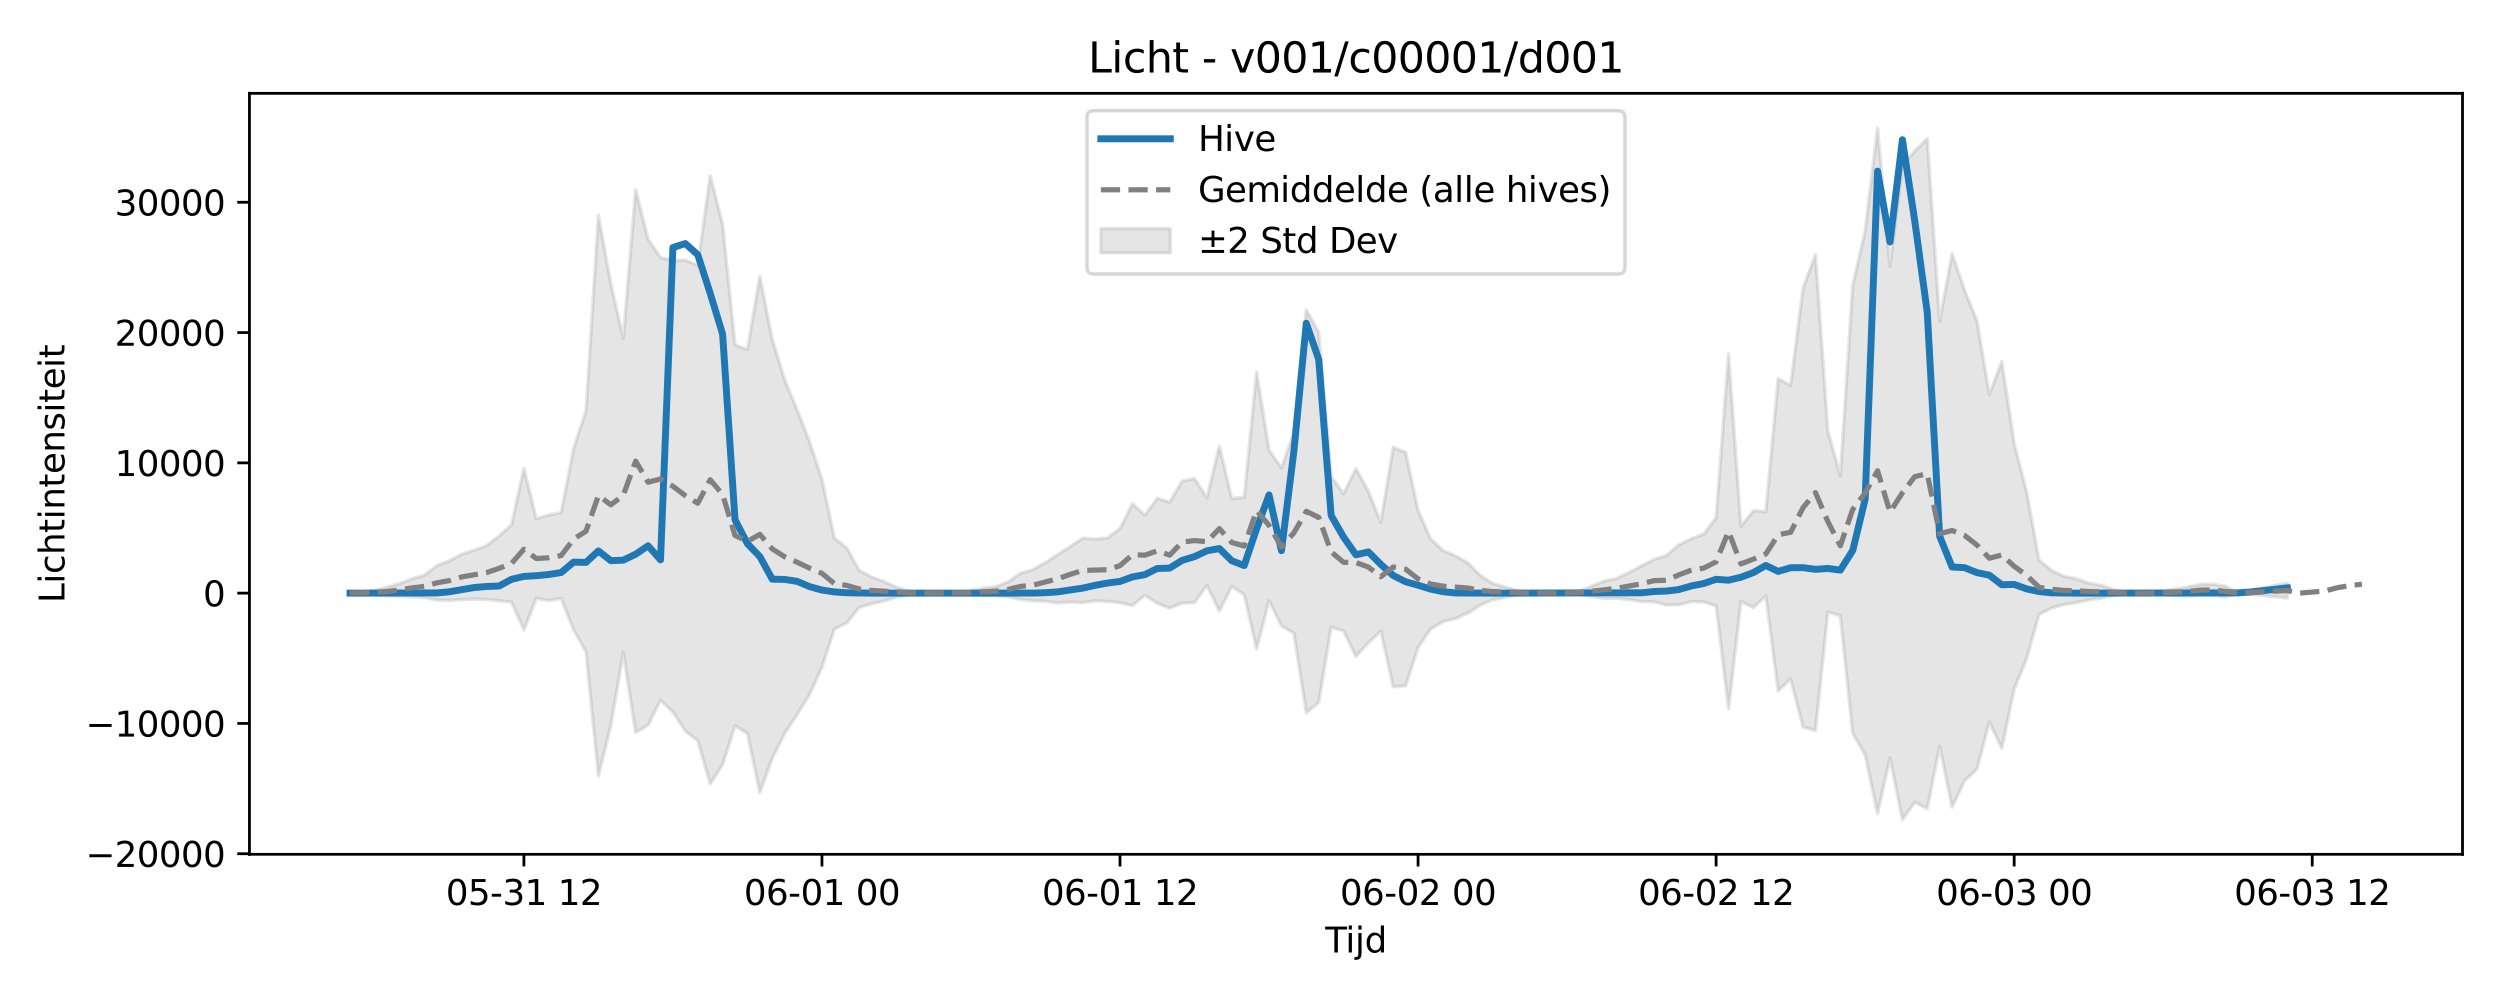 <?xml version="1.0" encoding="utf-8" standalone="no"?>
<!DOCTYPE svg PUBLIC "-//W3C//DTD SVG 1.1//EN"
  "http://www.w3.org/Graphics/SVG/1.1/DTD/svg11.dtd">
<svg xmlns:xlink="http://www.w3.org/1999/xlink" width="720pt" height="288pt" viewBox="0 0 720 288" xmlns="http://www.w3.org/2000/svg" version="1.1">
 <defs>
  <style type="text/css">*{stroke-linejoin: round; stroke-linecap: butt}</style>
 </defs>
 <g id="figure_1">
  <g id="patch_1">
   <path d="M 0 288 
L 720 288 
L 720 0 
L 0 0 
z
" style="fill: #ffffff"/>
  </g>
  <g id="axes_1">
   <g id="patch_2">
    <path d="M 71.84 246.04 
L 709.2 246.04 
L 709.2 26.88 
L 71.84 26.88 
z
" style="fill: #ffffff"/>
   </g>
   <g id="FillBetweenPolyCollection_1">
    <defs>
     <path id="m6a28cf5bac" d="M 100.811 -117.275 
L 100.811 -117.109 
L 104.388 -116.99 
L 107.964 -116.728 
L 111.541 -116.392 
L 115.118 -116.272 
L 118.694 -116.079 
L 122.271 -115.885 
L 125.847 -115.173 
L 129.424 -115.077 
L 133.001 -115.297 
L 136.577 -115.472 
L 140.154 -115.307 
L 143.731 -114.986 
L 147.307 -114.627 
L 150.884 -106.51 
L 154.461 -115.677 
L 158.037 -115.023 
L 161.614 -115.623 
L 165.191 -106.62 
L 168.767 -100.29 
L 172.344 -64.571 
L 175.921 -78.968 
L 179.497 -100.059 
L 183.074 -77.064 
L 186.651 -79.173 
L 190.227 -86.309 
L 193.804 -82.925 
L 197.381 -77.426 
L 200.957 -74.645 
L 204.534 -62.268 
L 208.111 -67.745 
L 211.687 -78.948 
L 215.264 -76.773 
L 218.841 -59.75 
L 222.417 -69.609 
L 225.994 -76.759 
L 229.571 -82.215 
L 233.147 -87.951 
L 236.724 -95.834 
L 240.3 -106.807 
L 243.877 -108.622 
L 247.454 -113.041 
L 251.03 -114.106 
L 254.607 -114.904 
L 258.184 -116.034 
L 261.76 -116.761 
L 265.337 -117.039 
L 268.914 -117.165 
L 272.49 -117.161 
L 276.067 -117.038 
L 279.644 -116.716 
L 283.22 -116.411 
L 286.797 -116.476 
L 290.374 -116.068 
L 293.95 -115.317 
L 297.527 -115 
L 301.104 -114.838 
L 304.68 -114.338 
L 308.257 -114.604 
L 311.834 -114.428 
L 315.41 -114.98 
L 318.987 -114.783 
L 322.564 -114.416 
L 326.14 -113.574 
L 329.717 -116.566 
L 333.294 -114.227 
L 336.87 -112.846 
L 340.447 -114.295 
L 344.023 -114.468 
L 347.6 -119.355 
L 351.177 -112.042 
L 354.753 -119.131 
L 358.33 -116.706 
L 361.907 -101.097 
L 365.483 -115.022 
L 369.06 -107.732 
L 372.637 -105.656 
L 376.213 -82.675 
L 379.79 -85.717 
L 383.367 -107.345 
L 386.943 -106.304 
L 390.52 -98.937 
L 394.097 -102.887 
L 397.673 -106.236 
L 401.25 -90.218 
L 404.827 -90.483 
L 408.403 -101.502 
L 411.98 -106.797 
L 415.557 -108.932 
L 419.133 -109.838 
L 422.71 -111.414 
L 426.287 -113.691 
L 429.863 -115.256 
L 433.44 -115.963 
L 437.017 -116.721 
L 440.593 -117.114 
L 444.17 -117.173 
L 447.746 -117.147 
L 451.323 -116.974 
L 454.9 -116.913 
L 458.476 -116.209 
L 462.053 -115.632 
L 465.63 -115.706 
L 469.206 -115.296 
L 472.783 -114.743 
L 476.36 -114.662 
L 479.936 -113.744 
L 483.513 -113.79 
L 487.09 -114.767 
L 490.666 -114.609 
L 494.243 -113.494 
L 497.82 -83.909 
L 501.396 -114.769 
L 504.973 -113.027 
L 508.55 -116.335 
L 512.126 -89.032 
L 515.703 -92.454 
L 519.28 -78.601 
L 522.856 -77.619 
L 526.433 -111.748 
L 530.01 -110.667 
L 533.586 -76.762 
L 537.163 -70.55 
L 540.74 -53.676 
L 544.316 -69.714 
L 547.893 -51.922 
L 551.469 -56.99 
L 555.046 -55.078 
L 558.623 -73.093 
L 562.199 -55.512 
L 565.776 -63.145 
L 569.353 -66.466 
L 572.929 -80.051 
L 576.506 -72.497 
L 580.083 -89.466 
L 583.659 -98.288 
L 587.236 -111.013 
L 590.813 -112.862 
L 594.389 -113.867 
L 597.966 -114.45 
L 601.543 -115.207 
L 605.119 -115.715 
L 608.696 -116.474 
L 612.273 -117.042 
L 615.849 -117.163 
L 619.426 -117.105 
L 623.003 -116.818 
L 626.579 -116.49 
L 630.156 -116.327 
L 633.733 -116.423 
L 637.309 -116.508 
L 640.886 -116.058 
L 644.463 -117.112 
L 648.039 -116.882 
L 651.616 -116.494 
L 655.193 -116.091 
L 658.769 -115.818 
L 658.769 -120.019 
L 658.769 -120.019 
L 655.193 -119.448 
L 651.616 -118.605 
L 648.039 -117.792 
L 644.463 -117.31 
L 640.886 -119.204 
L 637.309 -119.753 
L 633.733 -119.674 
L 630.156 -118.956 
L 626.579 -118.391 
L 623.003 -117.731 
L 619.426 -117.281 
L 615.849 -117.197 
L 612.273 -117.373 
L 608.696 -118.205 
L 605.119 -119.386 
L 601.543 -120.063 
L 597.966 -121.301 
L 594.389 -122.028 
L 590.813 -123.747 
L 587.236 -126.723 
L 583.659 -146.358 
L 580.083 -160.338 
L 576.506 -183.832 
L 572.929 -174.4 
L 569.353 -195.613 
L 565.776 -204.48 
L 562.199 -214.916 
L 558.623 -195.42 
L 555.046 -248.044 
L 551.469 -244.509 
L 547.893 -240.238 
L 544.316 -211.309 
L 540.74 -251.158 
L 537.163 -221.505 
L 533.586 -205.843 
L 530.01 -150.961 
L 526.433 -163.799 
L 522.856 -214.655 
L 519.28 -205.022 
L 515.703 -176.954 
L 512.126 -178.935 
L 508.55 -140.609 
L 504.973 -140.908 
L 501.396 -136.405 
L 497.82 -186.025 
L 494.243 -138.908 
L 490.666 -134.164 
L 487.09 -132.825 
L 483.513 -131.094 
L 479.936 -128.018 
L 476.36 -126.888 
L 472.783 -125.036 
L 469.206 -123.146 
L 465.63 -121.424 
L 462.053 -120.665 
L 458.476 -119.182 
L 454.9 -117.756 
L 451.323 -117.513 
L 447.746 -117.219 
L 444.17 -117.181 
L 440.593 -117.267 
L 437.017 -117.843 
L 433.44 -118.955 
L 429.863 -119.991 
L 426.287 -122.285 
L 422.71 -125.894 
L 419.133 -127.955 
L 415.557 -129.436 
L 411.98 -132.858 
L 408.403 -141.063 
L 404.827 -157.684 
L 401.25 -159.173 
L 397.673 -137.577 
L 394.097 -146.487 
L 390.52 -153.04 
L 386.943 -145.812 
L 383.367 -150.787 
L 379.79 -192.274 
L 376.213 -198.785 
L 372.637 -163.417 
L 369.06 -153.207 
L 365.483 -158.351 
L 361.907 -180.84 
L 358.33 -144.785 
L 354.753 -144.386 
L 351.177 -159.477 
L 347.6 -144.65 
L 344.023 -150.162 
L 340.447 -149.453 
L 336.87 -143.379 
L 333.294 -144.494 
L 329.717 -139.647 
L 326.14 -142.907 
L 322.564 -135.78 
L 318.987 -133.05 
L 315.41 -132.753 
L 311.834 -133.004 
L 308.257 -130.592 
L 304.68 -128.315 
L 301.104 -125.974 
L 297.527 -123.953 
L 293.95 -122.923 
L 290.374 -120.432 
L 286.797 -119.028 
L 283.22 -118.608 
L 279.644 -117.923 
L 276.067 -117.384 
L 272.49 -117.199 
L 268.914 -117.192 
L 265.337 -117.378 
L 261.76 -117.784 
L 258.184 -118.85 
L 254.607 -120.507 
L 251.03 -121.821 
L 247.454 -123.703 
L 243.877 -130.173 
L 240.3 -133.037 
L 236.724 -149.907 
L 233.147 -160.801 
L 229.571 -169.949 
L 225.994 -178.529 
L 222.417 -190.202 
L 218.841 -208.441 
L 215.264 -187.37 
L 211.687 -188.616 
L 208.111 -223.428 
L 204.534 -237.424 
L 200.957 -211.504 
L 197.381 -213.095 
L 193.804 -212.998 
L 190.227 -213.793 
L 186.651 -219.081 
L 183.074 -233.361 
L 179.497 -190.632 
L 175.921 -206.244 
L 172.344 -226.007 
L 168.767 -169.736 
L 165.191 -158.816 
L 161.614 -140.388 
L 158.037 -139.685 
L 154.461 -138.618 
L 150.884 -153.122 
L 147.307 -136.828 
L 143.731 -133.642 
L 140.154 -130.886 
L 136.577 -129.504 
L 133.001 -128.404 
L 129.424 -126.502 
L 125.847 -125.131 
L 122.271 -122.382 
L 118.694 -121.29 
L 115.118 -119.928 
L 111.541 -118.906 
L 107.964 -117.985 
L 104.388 -117.462 
L 100.811 -117.275 
z
" style="stroke: #808080; stroke-opacity: 0.2"/>
    </defs>
    <g clip-path="url(#pc26c4074ca)">
     <use xlink:href="#m6a28cf5bac" x="0" y="288" style="fill: #808080; fill-opacity: 0.2; stroke: #808080; stroke-opacity: 0.2"/>
    </g>
   </g>
   <g id="matplotlib.axis_1">
    <g id="xtick_1">
     <g id="line2d_1">
      <defs>
       <path id="mafbdadcd8b" d="M 0 0 
L 0 3.5 
" style="stroke: #000000; stroke-width: 0.8"/>
      </defs>
      <g>
       <use xlink:href="#mafbdadcd8b" x="150.884" y="246.04" style="stroke: #000000; stroke-width: 0.8"/>
      </g>
     </g>
     <g id="text_1">
      <!-- 05-31 12 -->
      <g transform="translate(128.404 260.638) scale(0.1 -0.1)">
       <defs>
        <path id="DejaVuSans-30" d="M 2034 4250 
Q 1547 4250 1301 3770 
Q 1056 3291 1056 2328 
Q 1056 1369 1301 889 
Q 1547 409 2034 409 
Q 2525 409 2770 889 
Q 3016 1369 3016 2328 
Q 3016 3291 2770 3770 
Q 2525 4250 2034 4250 
z
M 2034 4750 
Q 2819 4750 3233 4129 
Q 3647 3509 3647 2328 
Q 3647 1150 3233 529 
Q 2819 -91 2034 -91 
Q 1250 -91 836 529 
Q 422 1150 422 2328 
Q 422 3509 836 4129 
Q 1250 4750 2034 4750 
z
" transform="scale(0.016)"/>
        <path id="DejaVuSans-35" d="M 691 4666 
L 3169 4666 
L 3169 4134 
L 1269 4134 
L 1269 2991 
Q 1406 3038 1543 3061 
Q 1681 3084 1819 3084 
Q 2600 3084 3056 2656 
Q 3513 2228 3513 1497 
Q 3513 744 3044 326 
Q 2575 -91 1722 -91 
Q 1428 -91 1123 -41 
Q 819 9 494 109 
L 494 744 
Q 775 591 1075 516 
Q 1375 441 1709 441 
Q 2250 441 2565 725 
Q 2881 1009 2881 1497 
Q 2881 1984 2565 2268 
Q 2250 2553 1709 2553 
Q 1456 2553 1204 2497 
Q 953 2441 691 2322 
L 691 4666 
z
" transform="scale(0.016)"/>
        <path id="DejaVuSans-2d" d="M 313 2009 
L 1997 2009 
L 1997 1497 
L 313 1497 
L 313 2009 
z
" transform="scale(0.016)"/>
        <path id="DejaVuSans-33" d="M 2597 2516 
Q 3050 2419 3304 2112 
Q 3559 1806 3559 1356 
Q 3559 666 3084 287 
Q 2609 -91 1734 -91 
Q 1441 -91 1130 -33 
Q 819 25 488 141 
L 488 750 
Q 750 597 1062 519 
Q 1375 441 1716 441 
Q 2309 441 2620 675 
Q 2931 909 2931 1356 
Q 2931 1769 2642 2001 
Q 2353 2234 1838 2234 
L 1294 2234 
L 1294 2753 
L 1863 2753 
Q 2328 2753 2575 2939 
Q 2822 3125 2822 3475 
Q 2822 3834 2567 4026 
Q 2313 4219 1838 4219 
Q 1578 4219 1281 4162 
Q 984 4106 628 3988 
L 628 4550 
Q 988 4650 1302 4700 
Q 1616 4750 1894 4750 
Q 2613 4750 3031 4423 
Q 3450 4097 3450 3541 
Q 3450 3153 3228 2886 
Q 3006 2619 2597 2516 
z
" transform="scale(0.016)"/>
        <path id="DejaVuSans-31" d="M 794 531 
L 1825 531 
L 1825 4091 
L 703 3866 
L 703 4441 
L 1819 4666 
L 2450 4666 
L 2450 531 
L 3481 531 
L 3481 0 
L 794 0 
L 794 531 
z
" transform="scale(0.016)"/>
        <path id="DejaVuSans-20" transform="scale(0.016)"/>
        <path id="DejaVuSans-32" d="M 1228 531 
L 3431 531 
L 3431 0 
L 469 0 
L 469 531 
Q 828 903 1448 1529 
Q 2069 2156 2228 2338 
Q 2531 2678 2651 2914 
Q 2772 3150 2772 3378 
Q 2772 3750 2511 3984 
Q 2250 4219 1831 4219 
Q 1534 4219 1204 4116 
Q 875 4013 500 3803 
L 500 4441 
Q 881 4594 1212 4672 
Q 1544 4750 1819 4750 
Q 2544 4750 2975 4387 
Q 3406 4025 3406 3419 
Q 3406 3131 3298 2873 
Q 3191 2616 2906 2266 
Q 2828 2175 2409 1742 
Q 1991 1309 1228 531 
z
" transform="scale(0.016)"/>
       </defs>
       <use xlink:href="#DejaVuSans-30"/>
       <use xlink:href="#DejaVuSans-35" transform="translate(63.623 0)"/>
       <use xlink:href="#DejaVuSans-2d" transform="translate(127.246 0)"/>
       <use xlink:href="#DejaVuSans-33" transform="translate(163.33 0)"/>
       <use xlink:href="#DejaVuSans-31" transform="translate(226.953 0)"/>
       <use xlink:href="#DejaVuSans-20" transform="translate(290.576 0)"/>
       <use xlink:href="#DejaVuSans-31" transform="translate(322.363 0)"/>
       <use xlink:href="#DejaVuSans-32" transform="translate(385.986 0)"/>
      </g>
     </g>
    </g>
    <g id="xtick_2">
     <g id="line2d_2">
      <g>
       <use xlink:href="#mafbdadcd8b" x="236.724" y="246.04" style="stroke: #000000; stroke-width: 0.8"/>
      </g>
     </g>
     <g id="text_2">
      <!-- 06-01 00 -->
      <g transform="translate(214.243 260.638) scale(0.1 -0.1)">
       <defs>
        <path id="DejaVuSans-36" d="M 2113 2584 
Q 1688 2584 1439 2293 
Q 1191 2003 1191 1497 
Q 1191 994 1439 701 
Q 1688 409 2113 409 
Q 2538 409 2786 701 
Q 3034 994 3034 1497 
Q 3034 2003 2786 2293 
Q 2538 2584 2113 2584 
z
M 3366 4563 
L 3366 3988 
Q 3128 4100 2886 4159 
Q 2644 4219 2406 4219 
Q 1781 4219 1451 3797 
Q 1122 3375 1075 2522 
Q 1259 2794 1537 2939 
Q 1816 3084 2150 3084 
Q 2853 3084 3261 2657 
Q 3669 2231 3669 1497 
Q 3669 778 3244 343 
Q 2819 -91 2113 -91 
Q 1303 -91 875 529 
Q 447 1150 447 2328 
Q 447 3434 972 4092 
Q 1497 4750 2381 4750 
Q 2619 4750 2861 4703 
Q 3103 4656 3366 4563 
z
" transform="scale(0.016)"/>
       </defs>
       <use xlink:href="#DejaVuSans-30"/>
       <use xlink:href="#DejaVuSans-36" transform="translate(63.623 0)"/>
       <use xlink:href="#DejaVuSans-2d" transform="translate(127.246 0)"/>
       <use xlink:href="#DejaVuSans-30" transform="translate(163.33 0)"/>
       <use xlink:href="#DejaVuSans-31" transform="translate(226.953 0)"/>
       <use xlink:href="#DejaVuSans-20" transform="translate(290.576 0)"/>
       <use xlink:href="#DejaVuSans-30" transform="translate(322.363 0)"/>
       <use xlink:href="#DejaVuSans-30" transform="translate(385.986 0)"/>
      </g>
     </g>
    </g>
    <g id="xtick_3">
     <g id="line2d_3">
      <g>
       <use xlink:href="#mafbdadcd8b" x="322.564" y="246.04" style="stroke: #000000; stroke-width: 0.8"/>
      </g>
     </g>
     <g id="text_3">
      <!-- 06-01 12 -->
      <g transform="translate(300.083 260.638) scale(0.1 -0.1)">
       <use xlink:href="#DejaVuSans-30"/>
       <use xlink:href="#DejaVuSans-36" transform="translate(63.623 0)"/>
       <use xlink:href="#DejaVuSans-2d" transform="translate(127.246 0)"/>
       <use xlink:href="#DejaVuSans-30" transform="translate(163.33 0)"/>
       <use xlink:href="#DejaVuSans-31" transform="translate(226.953 0)"/>
       <use xlink:href="#DejaVuSans-20" transform="translate(290.576 0)"/>
       <use xlink:href="#DejaVuSans-31" transform="translate(322.363 0)"/>
       <use xlink:href="#DejaVuSans-32" transform="translate(385.986 0)"/>
      </g>
     </g>
    </g>
    <g id="xtick_4">
     <g id="line2d_4">
      <g>
       <use xlink:href="#mafbdadcd8b" x="408.403" y="246.04" style="stroke: #000000; stroke-width: 0.8"/>
      </g>
     </g>
     <g id="text_4">
      <!-- 06-02 00 -->
      <g transform="translate(385.923 260.638) scale(0.1 -0.1)">
       <use xlink:href="#DejaVuSans-30"/>
       <use xlink:href="#DejaVuSans-36" transform="translate(63.623 0)"/>
       <use xlink:href="#DejaVuSans-2d" transform="translate(127.246 0)"/>
       <use xlink:href="#DejaVuSans-30" transform="translate(163.33 0)"/>
       <use xlink:href="#DejaVuSans-32" transform="translate(226.953 0)"/>
       <use xlink:href="#DejaVuSans-20" transform="translate(290.576 0)"/>
       <use xlink:href="#DejaVuSans-30" transform="translate(322.363 0)"/>
       <use xlink:href="#DejaVuSans-30" transform="translate(385.986 0)"/>
      </g>
     </g>
    </g>
    <g id="xtick_5">
     <g id="line2d_5">
      <g>
       <use xlink:href="#mafbdadcd8b" x="494.243" y="246.04" style="stroke: #000000; stroke-width: 0.8"/>
      </g>
     </g>
     <g id="text_5">
      <!-- 06-02 12 -->
      <g transform="translate(471.763 260.638) scale(0.1 -0.1)">
       <use xlink:href="#DejaVuSans-30"/>
       <use xlink:href="#DejaVuSans-36" transform="translate(63.623 0)"/>
       <use xlink:href="#DejaVuSans-2d" transform="translate(127.246 0)"/>
       <use xlink:href="#DejaVuSans-30" transform="translate(163.33 0)"/>
       <use xlink:href="#DejaVuSans-32" transform="translate(226.953 0)"/>
       <use xlink:href="#DejaVuSans-20" transform="translate(290.576 0)"/>
       <use xlink:href="#DejaVuSans-31" transform="translate(322.363 0)"/>
       <use xlink:href="#DejaVuSans-32" transform="translate(385.986 0)"/>
      </g>
     </g>
    </g>
    <g id="xtick_6">
     <g id="line2d_6">
      <g>
       <use xlink:href="#mafbdadcd8b" x="580.083" y="246.04" style="stroke: #000000; stroke-width: 0.8"/>
      </g>
     </g>
     <g id="text_6">
      <!-- 06-03 00 -->
      <g transform="translate(557.602 260.638) scale(0.1 -0.1)">
       <use xlink:href="#DejaVuSans-30"/>
       <use xlink:href="#DejaVuSans-36" transform="translate(63.623 0)"/>
       <use xlink:href="#DejaVuSans-2d" transform="translate(127.246 0)"/>
       <use xlink:href="#DejaVuSans-30" transform="translate(163.33 0)"/>
       <use xlink:href="#DejaVuSans-33" transform="translate(226.953 0)"/>
       <use xlink:href="#DejaVuSans-20" transform="translate(290.576 0)"/>
       <use xlink:href="#DejaVuSans-30" transform="translate(322.363 0)"/>
       <use xlink:href="#DejaVuSans-30" transform="translate(385.986 0)"/>
      </g>
     </g>
    </g>
    <g id="xtick_7">
     <g id="line2d_7">
      <g>
       <use xlink:href="#mafbdadcd8b" x="665.922" y="246.04" style="stroke: #000000; stroke-width: 0.8"/>
      </g>
     </g>
     <g id="text_7">
      <!-- 06-03 12 -->
      <g transform="translate(643.442 260.638) scale(0.1 -0.1)">
       <use xlink:href="#DejaVuSans-30"/>
       <use xlink:href="#DejaVuSans-36" transform="translate(63.623 0)"/>
       <use xlink:href="#DejaVuSans-2d" transform="translate(127.246 0)"/>
       <use xlink:href="#DejaVuSans-30" transform="translate(163.33 0)"/>
       <use xlink:href="#DejaVuSans-33" transform="translate(226.953 0)"/>
       <use xlink:href="#DejaVuSans-20" transform="translate(290.576 0)"/>
       <use xlink:href="#DejaVuSans-31" transform="translate(322.363 0)"/>
       <use xlink:href="#DejaVuSans-32" transform="translate(385.986 0)"/>
      </g>
     </g>
    </g>
    <g id="text_8">
     <!-- Tijd -->
     <g transform="translate(381.67 274.317) scale(0.1 -0.1)">
      <defs>
       <path id="DejaVuSans-54" d="M -19 4666 
L 3928 4666 
L 3928 4134 
L 2272 4134 
L 2272 0 
L 1638 0 
L 1638 4134 
L -19 4134 
L -19 4666 
z
" transform="scale(0.016)"/>
       <path id="DejaVuSans-69" d="M 603 3500 
L 1178 3500 
L 1178 0 
L 603 0 
L 603 3500 
z
M 603 4863 
L 1178 4863 
L 1178 4134 
L 603 4134 
L 603 4863 
z
" transform="scale(0.016)"/>
       <path id="DejaVuSans-6a" d="M 603 3500 
L 1178 3500 
L 1178 -63 
Q 1178 -731 923 -1031 
Q 669 -1331 103 -1331 
L -116 -1331 
L -116 -844 
L 38 -844 
Q 366 -844 484 -692 
Q 603 -541 603 -63 
L 603 3500 
z
M 603 4863 
L 1178 4863 
L 1178 4134 
L 603 4134 
L 603 4863 
z
" transform="scale(0.016)"/>
       <path id="DejaVuSans-64" d="M 2906 2969 
L 2906 4863 
L 3481 4863 
L 3481 0 
L 2906 0 
L 2906 525 
Q 2725 213 2448 61 
Q 2172 -91 1784 -91 
Q 1150 -91 751 415 
Q 353 922 353 1747 
Q 353 2572 751 3078 
Q 1150 3584 1784 3584 
Q 2172 3584 2448 3432 
Q 2725 3281 2906 2969 
z
M 947 1747 
Q 947 1113 1208 752 
Q 1469 391 1925 391 
Q 2381 391 2643 752 
Q 2906 1113 2906 1747 
Q 2906 2381 2643 2742 
Q 2381 3103 1925 3103 
Q 1469 3103 1208 2742 
Q 947 2381 947 1747 
z
" transform="scale(0.016)"/>
      </defs>
      <use xlink:href="#DejaVuSans-54"/>
      <use xlink:href="#DejaVuSans-69" transform="translate(57.959 0)"/>
      <use xlink:href="#DejaVuSans-6a" transform="translate(85.742 0)"/>
      <use xlink:href="#DejaVuSans-64" transform="translate(113.525 0)"/>
     </g>
    </g>
   </g>
   <g id="matplotlib.axis_2">
    <g id="ytick_1">
     <g id="line2d_8">
      <defs>
       <path id="m79cdd096c0" d="M 0 0 
L -3.5 0 
" style="stroke: #000000; stroke-width: 0.8"/>
      </defs>
      <g>
       <use xlink:href="#m79cdd096c0" x="71.84" y="245.87" style="stroke: #000000; stroke-width: 0.8"/>
      </g>
     </g>
     <g id="text_9">
      <!-- −20000 -->
      <g transform="translate(24.648 249.669) scale(0.1 -0.1)">
       <defs>
        <path id="DejaVuSans-2212" d="M 678 2272 
L 4684 2272 
L 4684 1741 
L 678 1741 
L 678 2272 
z
" transform="scale(0.016)"/>
       </defs>
       <use xlink:href="#DejaVuSans-2212"/>
       <use xlink:href="#DejaVuSans-32" transform="translate(83.789 0)"/>
       <use xlink:href="#DejaVuSans-30" transform="translate(147.412 0)"/>
       <use xlink:href="#DejaVuSans-30" transform="translate(211.035 0)"/>
       <use xlink:href="#DejaVuSans-30" transform="translate(274.658 0)"/>
       <use xlink:href="#DejaVuSans-30" transform="translate(338.281 0)"/>
      </g>
     </g>
    </g>
    <g id="ytick_2">
     <g id="line2d_9">
      <g>
       <use xlink:href="#m79cdd096c0" x="71.84" y="208.347" style="stroke: #000000; stroke-width: 0.8"/>
      </g>
     </g>
     <g id="text_10">
      <!-- −10000 -->
      <g transform="translate(24.648 212.146) scale(0.1 -0.1)">
       <use xlink:href="#DejaVuSans-2212"/>
       <use xlink:href="#DejaVuSans-31" transform="translate(83.789 0)"/>
       <use xlink:href="#DejaVuSans-30" transform="translate(147.412 0)"/>
       <use xlink:href="#DejaVuSans-30" transform="translate(211.035 0)"/>
       <use xlink:href="#DejaVuSans-30" transform="translate(274.658 0)"/>
       <use xlink:href="#DejaVuSans-30" transform="translate(338.281 0)"/>
      </g>
     </g>
    </g>
    <g id="ytick_3">
     <g id="line2d_10">
      <g>
       <use xlink:href="#m79cdd096c0" x="71.84" y="170.824" style="stroke: #000000; stroke-width: 0.8"/>
      </g>
     </g>
     <g id="text_11">
      <!-- 0 -->
      <g transform="translate(58.477 174.623) scale(0.1 -0.1)">
       <use xlink:href="#DejaVuSans-30"/>
      </g>
     </g>
    </g>
    <g id="ytick_4">
     <g id="line2d_11">
      <g>
       <use xlink:href="#m79cdd096c0" x="71.84" y="133.301" style="stroke: #000000; stroke-width: 0.8"/>
      </g>
     </g>
     <g id="text_12">
      <!-- 10000 -->
      <g transform="translate(33.028 137.1) scale(0.1 -0.1)">
       <use xlink:href="#DejaVuSans-31"/>
       <use xlink:href="#DejaVuSans-30" transform="translate(63.623 0)"/>
       <use xlink:href="#DejaVuSans-30" transform="translate(127.246 0)"/>
       <use xlink:href="#DejaVuSans-30" transform="translate(190.869 0)"/>
       <use xlink:href="#DejaVuSans-30" transform="translate(254.492 0)"/>
      </g>
     </g>
    </g>
    <g id="ytick_5">
     <g id="line2d_12">
      <g>
       <use xlink:href="#m79cdd096c0" x="71.84" y="95.778" style="stroke: #000000; stroke-width: 0.8"/>
      </g>
     </g>
     <g id="text_13">
      <!-- 20000 -->
      <g transform="translate(33.028 99.577) scale(0.1 -0.1)">
       <use xlink:href="#DejaVuSans-32"/>
       <use xlink:href="#DejaVuSans-30" transform="translate(63.623 0)"/>
       <use xlink:href="#DejaVuSans-30" transform="translate(127.246 0)"/>
       <use xlink:href="#DejaVuSans-30" transform="translate(190.869 0)"/>
       <use xlink:href="#DejaVuSans-30" transform="translate(254.492 0)"/>
      </g>
     </g>
    </g>
    <g id="ytick_6">
     <g id="line2d_13">
      <g>
       <use xlink:href="#m79cdd096c0" x="71.84" y="58.254" style="stroke: #000000; stroke-width: 0.8"/>
      </g>
     </g>
     <g id="text_14">
      <!-- 30000 -->
      <g transform="translate(33.028 62.054) scale(0.1 -0.1)">
       <use xlink:href="#DejaVuSans-33"/>
       <use xlink:href="#DejaVuSans-30" transform="translate(63.623 0)"/>
       <use xlink:href="#DejaVuSans-30" transform="translate(127.246 0)"/>
       <use xlink:href="#DejaVuSans-30" transform="translate(190.869 0)"/>
       <use xlink:href="#DejaVuSans-30" transform="translate(254.492 0)"/>
      </g>
     </g>
    </g>
    <g id="text_15">
     <!-- Lichtintensiteit -->
     <g transform="translate(18.568 173.656) rotate(-90) scale(0.1 -0.1)">
      <defs>
       <path id="DejaVuSans-4c" d="M 628 4666 
L 1259 4666 
L 1259 531 
L 3531 531 
L 3531 0 
L 628 0 
L 628 4666 
z
" transform="scale(0.016)"/>
       <path id="DejaVuSans-63" d="M 3122 3366 
L 3122 2828 
Q 2878 2963 2633 3030 
Q 2388 3097 2138 3097 
Q 1578 3097 1268 2742 
Q 959 2388 959 1747 
Q 959 1106 1268 751 
Q 1578 397 2138 397 
Q 2388 397 2633 464 
Q 2878 531 3122 666 
L 3122 134 
Q 2881 22 2623 -34 
Q 2366 -91 2075 -91 
Q 1284 -91 818 406 
Q 353 903 353 1747 
Q 353 2603 823 3093 
Q 1294 3584 2113 3584 
Q 2378 3584 2631 3529 
Q 2884 3475 3122 3366 
z
" transform="scale(0.016)"/>
       <path id="DejaVuSans-68" d="M 3513 2113 
L 3513 0 
L 2938 0 
L 2938 2094 
Q 2938 2591 2744 2837 
Q 2550 3084 2163 3084 
Q 1697 3084 1428 2787 
Q 1159 2491 1159 1978 
L 1159 0 
L 581 0 
L 581 4863 
L 1159 4863 
L 1159 2956 
Q 1366 3272 1645 3428 
Q 1925 3584 2291 3584 
Q 2894 3584 3203 3211 
Q 3513 2838 3513 2113 
z
" transform="scale(0.016)"/>
       <path id="DejaVuSans-74" d="M 1172 4494 
L 1172 3500 
L 2356 3500 
L 2356 3053 
L 1172 3053 
L 1172 1153 
Q 1172 725 1289 603 
Q 1406 481 1766 481 
L 2356 481 
L 2356 0 
L 1766 0 
Q 1100 0 847 248 
Q 594 497 594 1153 
L 594 3053 
L 172 3053 
L 172 3500 
L 594 3500 
L 594 4494 
L 1172 4494 
z
" transform="scale(0.016)"/>
       <path id="DejaVuSans-6e" d="M 3513 2113 
L 3513 0 
L 2938 0 
L 2938 2094 
Q 2938 2591 2744 2837 
Q 2550 3084 2163 3084 
Q 1697 3084 1428 2787 
Q 1159 2491 1159 1978 
L 1159 0 
L 581 0 
L 581 3500 
L 1159 3500 
L 1159 2956 
Q 1366 3272 1645 3428 
Q 1925 3584 2291 3584 
Q 2894 3584 3203 3211 
Q 3513 2838 3513 2113 
z
" transform="scale(0.016)"/>
       <path id="DejaVuSans-65" d="M 3597 1894 
L 3597 1613 
L 953 1613 
Q 991 1019 1311 708 
Q 1631 397 2203 397 
Q 2534 397 2845 478 
Q 3156 559 3463 722 
L 3463 178 
Q 3153 47 2828 -22 
Q 2503 -91 2169 -91 
Q 1331 -91 842 396 
Q 353 884 353 1716 
Q 353 2575 817 3079 
Q 1281 3584 2069 3584 
Q 2775 3584 3186 3129 
Q 3597 2675 3597 1894 
z
M 3022 2063 
Q 3016 2534 2758 2815 
Q 2500 3097 2075 3097 
Q 1594 3097 1305 2825 
Q 1016 2553 972 2059 
L 3022 2063 
z
" transform="scale(0.016)"/>
       <path id="DejaVuSans-73" d="M 2834 3397 
L 2834 2853 
Q 2591 2978 2328 3040 
Q 2066 3103 1784 3103 
Q 1356 3103 1142 2972 
Q 928 2841 928 2578 
Q 928 2378 1081 2264 
Q 1234 2150 1697 2047 
L 1894 2003 
Q 2506 1872 2764 1633 
Q 3022 1394 3022 966 
Q 3022 478 2636 193 
Q 2250 -91 1575 -91 
Q 1294 -91 989 -36 
Q 684 19 347 128 
L 347 722 
Q 666 556 975 473 
Q 1284 391 1588 391 
Q 1994 391 2212 530 
Q 2431 669 2431 922 
Q 2431 1156 2273 1281 
Q 2116 1406 1581 1522 
L 1381 1569 
Q 847 1681 609 1914 
Q 372 2147 372 2553 
Q 372 3047 722 3315 
Q 1072 3584 1716 3584 
Q 2034 3584 2315 3537 
Q 2597 3491 2834 3397 
z
" transform="scale(0.016)"/>
      </defs>
      <use xlink:href="#DejaVuSans-4c"/>
      <use xlink:href="#DejaVuSans-69" transform="translate(55.713 0)"/>
      <use xlink:href="#DejaVuSans-63" transform="translate(83.496 0)"/>
      <use xlink:href="#DejaVuSans-68" transform="translate(138.477 0)"/>
      <use xlink:href="#DejaVuSans-74" transform="translate(201.855 0)"/>
      <use xlink:href="#DejaVuSans-69" transform="translate(241.064 0)"/>
      <use xlink:href="#DejaVuSans-6e" transform="translate(268.848 0)"/>
      <use xlink:href="#DejaVuSans-74" transform="translate(332.227 0)"/>
      <use xlink:href="#DejaVuSans-65" transform="translate(371.436 0)"/>
      <use xlink:href="#DejaVuSans-6e" transform="translate(432.959 0)"/>
      <use xlink:href="#DejaVuSans-73" transform="translate(496.338 0)"/>
      <use xlink:href="#DejaVuSans-69" transform="translate(548.438 0)"/>
      <use xlink:href="#DejaVuSans-74" transform="translate(576.221 0)"/>
      <use xlink:href="#DejaVuSans-65" transform="translate(615.43 0)"/>
      <use xlink:href="#DejaVuSans-69" transform="translate(676.953 0)"/>
      <use xlink:href="#DejaVuSans-74" transform="translate(704.736 0)"/>
     </g>
    </g>
   </g>
   <g id="line2d_14">
    <path d="M 100.811 170.824 
L 125.847 170.765 
L 129.424 170.434 
L 136.577 169.204 
L 140.154 168.903 
L 143.731 168.774 
L 147.307 166.85 
L 150.884 166.003 
L 154.461 165.799 
L 158.037 165.455 
L 161.614 164.892 
L 165.191 161.893 
L 168.767 161.976 
L 172.344 158.667 
L 175.921 161.479 
L 179.497 161.325 
L 183.074 159.612 
L 186.651 157.184 
L 190.227 161.239 
L 193.804 71.28 
L 197.381 70.146 
L 200.957 73.367 
L 204.534 84.457 
L 208.111 96.22 
L 211.687 149.686 
L 215.264 156.595 
L 218.841 160.303 
L 222.417 166.807 
L 225.994 166.872 
L 229.571 167.434 
L 233.147 168.945 
L 236.724 169.936 
L 240.3 170.477 
L 243.877 170.716 
L 251.03 170.824 
L 297.527 170.81 
L 301.104 170.696 
L 304.68 170.444 
L 311.834 169.376 
L 315.41 168.571 
L 318.987 167.914 
L 322.564 167.461 
L 326.14 166.152 
L 329.717 165.505 
L 333.294 163.729 
L 336.87 163.613 
L 340.447 161.387 
L 344.023 160.301 
L 347.6 158.636 
L 351.177 157.97 
L 354.753 161.499 
L 358.33 162.883 
L 361.907 152.248 
L 365.483 142.543 
L 369.06 158.594 
L 372.637 129.978 
L 376.213 93.093 
L 379.79 103.53 
L 383.367 148.437 
L 386.943 154.669 
L 390.52 159.785 
L 394.097 158.949 
L 397.673 162.542 
L 401.25 165.755 
L 404.827 167.551 
L 408.403 168.536 
L 411.98 169.658 
L 415.557 170.397 
L 419.133 170.774 
L 429.863 170.824 
L 472.783 170.726 
L 476.36 170.35 
L 479.936 170.23 
L 483.513 169.786 
L 487.09 168.759 
L 490.666 168.054 
L 494.243 166.835 
L 497.82 167.1 
L 501.396 166.241 
L 504.973 164.899 
L 508.55 162.85 
L 512.126 164.562 
L 515.703 163.502 
L 519.28 163.489 
L 522.856 163.968 
L 526.433 163.715 
L 530.01 164.196 
L 533.586 158.547 
L 537.163 143.797 
L 540.74 49.293 
L 544.316 69.691 
L 547.893 40.25 
L 551.469 63.74 
L 555.046 89.972 
L 558.623 154.446 
L 562.199 163.296 
L 565.776 163.486 
L 569.353 164.917 
L 572.929 165.647 
L 576.506 168.41 
L 580.083 168.318 
L 583.659 169.6 
L 587.236 170.372 
L 590.813 170.737 
L 597.966 170.824 
L 644.463 170.754 
L 648.039 170.502 
L 658.769 169.339 
L 658.769 169.339 
" clip-path="url(#pc26c4074ca)" style="fill: none; stroke: #1f77b4; stroke-width: 2; stroke-linecap: square"/>
   </g>
   <g id="line2d_15">
    <path d="M 100.811 170.808 
L 107.964 170.643 
L 111.541 170.351 
L 115.118 169.9 
L 118.694 169.315 
L 122.271 168.866 
L 125.847 167.848 
L 129.424 167.21 
L 133.001 166.149 
L 140.154 164.904 
L 143.731 163.686 
L 147.307 162.273 
L 150.884 158.184 
L 154.461 160.853 
L 158.037 160.646 
L 161.614 159.995 
L 165.191 155.282 
L 168.767 152.987 
L 172.344 142.711 
L 175.921 145.394 
L 179.497 142.654 
L 183.074 132.788 
L 186.651 138.873 
L 190.227 137.949 
L 193.804 140.038 
L 197.381 142.739 
L 200.957 144.926 
L 204.534 138.154 
L 208.111 142.414 
L 211.687 154.218 
L 215.264 155.929 
L 218.841 153.905 
L 222.417 158.095 
L 225.994 160.356 
L 229.571 161.918 
L 233.147 163.624 
L 236.724 165.129 
L 240.3 168.078 
L 243.877 168.603 
L 247.454 169.628 
L 251.03 170.036 
L 261.76 170.727 
L 272.49 170.82 
L 279.644 170.68 
L 286.797 170.248 
L 290.374 169.75 
L 293.95 168.88 
L 297.527 168.523 
L 304.68 166.673 
L 308.257 165.402 
L 311.834 164.284 
L 318.987 164.083 
L 322.564 162.902 
L 326.14 159.76 
L 329.717 159.894 
L 333.294 158.639 
L 336.87 159.887 
L 340.447 156.126 
L 344.023 155.685 
L 347.6 155.998 
L 351.177 152.24 
L 354.753 156.242 
L 358.33 157.254 
L 361.907 147.031 
L 365.483 151.313 
L 369.06 157.53 
L 372.637 153.463 
L 376.213 147.27 
L 379.79 149.005 
L 383.367 158.934 
L 386.943 161.942 
L 390.52 162.011 
L 394.097 163.313 
L 397.673 166.093 
L 401.25 163.304 
L 404.827 163.916 
L 408.403 166.717 
L 411.98 168.172 
L 415.557 168.816 
L 422.71 169.346 
L 426.287 170.012 
L 429.863 170.377 
L 440.593 170.809 
L 451.323 170.756 
L 454.9 170.666 
L 462.053 169.852 
L 465.63 169.435 
L 472.783 168.111 
L 476.36 167.225 
L 479.936 167.119 
L 483.513 165.558 
L 487.09 164.204 
L 490.666 163.613 
L 494.243 161.799 
L 497.82 153.033 
L 501.396 162.413 
L 504.973 161.032 
L 508.55 159.528 
L 512.126 154.016 
L 515.703 153.296 
L 519.28 146.188 
L 522.856 141.863 
L 526.433 150.226 
L 530.01 157.186 
L 533.586 146.697 
L 537.163 141.972 
L 540.74 135.583 
L 544.316 147.489 
L 547.893 141.92 
L 551.469 137.25 
L 555.046 136.439 
L 558.623 153.744 
L 562.199 152.786 
L 565.776 154.187 
L 569.353 156.961 
L 572.929 160.775 
L 576.506 159.836 
L 580.083 163.098 
L 583.659 165.677 
L 587.236 169.132 
L 590.813 169.696 
L 594.389 170.052 
L 597.966 170.125 
L 601.543 170.365 
L 605.119 170.449 
L 612.273 170.793 
L 619.426 170.807 
L 626.579 170.56 
L 630.156 170.359 
L 633.733 169.951 
L 637.309 169.869 
L 644.463 170.789 
L 651.616 170.451 
L 658.769 170.081 
L 662.346 170.821 
L 669.499 170.216 
L 673.076 169.279 
L 676.652 168.66 
L 680.229 168.241 
L 680.229 168.241 
" clip-path="url(#pc26c4074ca)" style="fill: none; stroke-dasharray: 5.55,2.4; stroke-dashoffset: 0; stroke: #808080; stroke-width: 1.5"/>
   </g>
   <g id="patch_3">
    <path d="M 71.84 246.04 
L 71.84 26.88 
" style="fill: none; stroke: #000000; stroke-width: 0.8; stroke-linejoin: miter; stroke-linecap: square"/>
   </g>
   <g id="patch_4">
    <path d="M 709.2 246.04 
L 709.2 26.88 
" style="fill: none; stroke: #000000; stroke-width: 0.8; stroke-linejoin: miter; stroke-linecap: square"/>
   </g>
   <g id="patch_5">
    <path d="M 71.84 246.04 
L 709.2 246.04 
" style="fill: none; stroke: #000000; stroke-width: 0.8; stroke-linejoin: miter; stroke-linecap: square"/>
   </g>
   <g id="patch_6">
    <path d="M 71.84 26.88 
L 709.2 26.88 
" style="fill: none; stroke: #000000; stroke-width: 0.8; stroke-linejoin: miter; stroke-linecap: square"/>
   </g>
   <g id="text_16">
    <!-- Licht - v001/c00001/d001 -->
    <g transform="translate(313.383 20.88) scale(0.12 -0.12)">
     <defs>
      <path id="DejaVuSans-76" d="M 191 3500 
L 800 3500 
L 1894 563 
L 2988 3500 
L 3597 3500 
L 2284 0 
L 1503 0 
L 191 3500 
z
" transform="scale(0.016)"/>
      <path id="DejaVuSans-2f" d="M 1625 4666 
L 2156 4666 
L 531 -594 
L 0 -594 
L 1625 4666 
z
" transform="scale(0.016)"/>
     </defs>
     <use xlink:href="#DejaVuSans-4c"/>
     <use xlink:href="#DejaVuSans-69" transform="translate(55.713 0)"/>
     <use xlink:href="#DejaVuSans-63" transform="translate(83.496 0)"/>
     <use xlink:href="#DejaVuSans-68" transform="translate(138.477 0)"/>
     <use xlink:href="#DejaVuSans-74" transform="translate(201.855 0)"/>
     <use xlink:href="#DejaVuSans-20" transform="translate(241.064 0)"/>
     <use xlink:href="#DejaVuSans-2d" transform="translate(272.852 0)"/>
     <use xlink:href="#DejaVuSans-20" transform="translate(308.936 0)"/>
     <use xlink:href="#DejaVuSans-76" transform="translate(340.723 0)"/>
     <use xlink:href="#DejaVuSans-30" transform="translate(399.902 0)"/>
     <use xlink:href="#DejaVuSans-30" transform="translate(463.525 0)"/>
     <use xlink:href="#DejaVuSans-31" transform="translate(527.148 0)"/>
     <use xlink:href="#DejaVuSans-2f" transform="translate(590.771 0)"/>
     <use xlink:href="#DejaVuSans-63" transform="translate(624.463 0)"/>
     <use xlink:href="#DejaVuSans-30" transform="translate(679.443 0)"/>
     <use xlink:href="#DejaVuSans-30" transform="translate(743.066 0)"/>
     <use xlink:href="#DejaVuSans-30" transform="translate(806.689 0)"/>
     <use xlink:href="#DejaVuSans-30" transform="translate(870.312 0)"/>
     <use xlink:href="#DejaVuSans-31" transform="translate(933.936 0)"/>
     <use xlink:href="#DejaVuSans-2f" transform="translate(997.559 0)"/>
     <use xlink:href="#DejaVuSans-64" transform="translate(1031.25 0)"/>
     <use xlink:href="#DejaVuSans-30" transform="translate(1094.727 0)"/>
     <use xlink:href="#DejaVuSans-30" transform="translate(1158.35 0)"/>
     <use xlink:href="#DejaVuSans-31" transform="translate(1221.973 0)"/>
    </g>
   </g>
   <g id="legend_1">
    <g id="patch_7">
     <path d="M 315.048 78.914 
L 465.992 78.914 
Q 467.992 78.914 467.992 76.914 
L 467.992 33.88 
Q 467.992 31.88 465.992 31.88 
L 315.048 31.88 
Q 313.048 31.88 313.048 33.88 
L 313.048 76.914 
Q 313.048 78.914 315.048 78.914 
z
" style="fill: #ffffff; opacity: 0.8; stroke: #cccccc; stroke-linejoin: miter"/>
    </g>
    <g id="line2d_16">
     <path d="M 317.048 39.978 
L 327.048 39.978 
L 337.048 39.978 
" style="fill: none; stroke: #1f77b4; stroke-width: 2; stroke-linecap: square"/>
    </g>
    <g id="text_17">
     <!-- Hive -->
     <g transform="translate(345.048 43.478) scale(0.1 -0.1)">
      <defs>
       <path id="DejaVuSans-48" d="M 628 4666 
L 1259 4666 
L 1259 2753 
L 3553 2753 
L 3553 4666 
L 4184 4666 
L 4184 0 
L 3553 0 
L 3553 2222 
L 1259 2222 
L 1259 0 
L 628 0 
L 628 4666 
z
" transform="scale(0.016)"/>
      </defs>
      <use xlink:href="#DejaVuSans-48"/>
      <use xlink:href="#DejaVuSans-69" transform="translate(75.195 0)"/>
      <use xlink:href="#DejaVuSans-76" transform="translate(102.979 0)"/>
      <use xlink:href="#DejaVuSans-65" transform="translate(162.158 0)"/>
     </g>
    </g>
    <g id="line2d_17">
     <path d="M 317.048 54.657 
L 327.048 54.657 
L 337.048 54.657 
" style="fill: none; stroke-dasharray: 5.55,2.4; stroke-dashoffset: 0; stroke: #808080; stroke-width: 1.5"/>
    </g>
    <g id="text_18">
     <!-- Gemiddelde (alle hives) -->
     <g transform="translate(345.048 58.157) scale(0.1 -0.1)">
      <defs>
       <path id="DejaVuSans-47" d="M 3809 666 
L 3809 1919 
L 2778 1919 
L 2778 2438 
L 4434 2438 
L 4434 434 
Q 4069 175 3628 42 
Q 3188 -91 2688 -91 
Q 1594 -91 976 548 
Q 359 1188 359 2328 
Q 359 3472 976 4111 
Q 1594 4750 2688 4750 
Q 3144 4750 3555 4637 
Q 3966 4525 4313 4306 
L 4313 3634 
Q 3963 3931 3569 4081 
Q 3175 4231 2741 4231 
Q 1884 4231 1454 3753 
Q 1025 3275 1025 2328 
Q 1025 1384 1454 906 
Q 1884 428 2741 428 
Q 3075 428 3337 486 
Q 3600 544 3809 666 
z
" transform="scale(0.016)"/>
       <path id="DejaVuSans-6d" d="M 3328 2828 
Q 3544 3216 3844 3400 
Q 4144 3584 4550 3584 
Q 5097 3584 5394 3201 
Q 5691 2819 5691 2113 
L 5691 0 
L 5113 0 
L 5113 2094 
Q 5113 2597 4934 2840 
Q 4756 3084 4391 3084 
Q 3944 3084 3684 2787 
Q 3425 2491 3425 1978 
L 3425 0 
L 2847 0 
L 2847 2094 
Q 2847 2600 2669 2842 
Q 2491 3084 2119 3084 
Q 1678 3084 1418 2786 
Q 1159 2488 1159 1978 
L 1159 0 
L 581 0 
L 581 3500 
L 1159 3500 
L 1159 2956 
Q 1356 3278 1631 3431 
Q 1906 3584 2284 3584 
Q 2666 3584 2933 3390 
Q 3200 3197 3328 2828 
z
" transform="scale(0.016)"/>
       <path id="DejaVuSans-6c" d="M 603 4863 
L 1178 4863 
L 1178 0 
L 603 0 
L 603 4863 
z
" transform="scale(0.016)"/>
       <path id="DejaVuSans-28" d="M 1984 4856 
Q 1566 4138 1362 3434 
Q 1159 2731 1159 2009 
Q 1159 1288 1364 580 
Q 1569 -128 1984 -844 
L 1484 -844 
Q 1016 -109 783 600 
Q 550 1309 550 2009 
Q 550 2706 781 3412 
Q 1013 4119 1484 4856 
L 1984 4856 
z
" transform="scale(0.016)"/>
       <path id="DejaVuSans-61" d="M 2194 1759 
Q 1497 1759 1228 1600 
Q 959 1441 959 1056 
Q 959 750 1161 570 
Q 1363 391 1709 391 
Q 2188 391 2477 730 
Q 2766 1069 2766 1631 
L 2766 1759 
L 2194 1759 
z
M 3341 1997 
L 3341 0 
L 2766 0 
L 2766 531 
Q 2569 213 2275 61 
Q 1981 -91 1556 -91 
Q 1019 -91 701 211 
Q 384 513 384 1019 
Q 384 1609 779 1909 
Q 1175 2209 1959 2209 
L 2766 2209 
L 2766 2266 
Q 2766 2663 2505 2880 
Q 2244 3097 1772 3097 
Q 1472 3097 1187 3025 
Q 903 2953 641 2809 
L 641 3341 
Q 956 3463 1253 3523 
Q 1550 3584 1831 3584 
Q 2591 3584 2966 3190 
Q 3341 2797 3341 1997 
z
" transform="scale(0.016)"/>
       <path id="DejaVuSans-29" d="M 513 4856 
L 1013 4856 
Q 1481 4119 1714 3412 
Q 1947 2706 1947 2009 
Q 1947 1309 1714 600 
Q 1481 -109 1013 -844 
L 513 -844 
Q 928 -128 1133 580 
Q 1338 1288 1338 2009 
Q 1338 2731 1133 3434 
Q 928 4138 513 4856 
z
" transform="scale(0.016)"/>
      </defs>
      <use xlink:href="#DejaVuSans-47"/>
      <use xlink:href="#DejaVuSans-65" transform="translate(77.49 0)"/>
      <use xlink:href="#DejaVuSans-6d" transform="translate(139.014 0)"/>
      <use xlink:href="#DejaVuSans-69" transform="translate(236.426 0)"/>
      <use xlink:href="#DejaVuSans-64" transform="translate(264.209 0)"/>
      <use xlink:href="#DejaVuSans-64" transform="translate(327.686 0)"/>
      <use xlink:href="#DejaVuSans-65" transform="translate(391.162 0)"/>
      <use xlink:href="#DejaVuSans-6c" transform="translate(452.686 0)"/>
      <use xlink:href="#DejaVuSans-64" transform="translate(480.469 0)"/>
      <use xlink:href="#DejaVuSans-65" transform="translate(543.945 0)"/>
      <use xlink:href="#DejaVuSans-20" transform="translate(605.469 0)"/>
      <use xlink:href="#DejaVuSans-28" transform="translate(637.256 0)"/>
      <use xlink:href="#DejaVuSans-61" transform="translate(676.27 0)"/>
      <use xlink:href="#DejaVuSans-6c" transform="translate(737.549 0)"/>
      <use xlink:href="#DejaVuSans-6c" transform="translate(765.332 0)"/>
      <use xlink:href="#DejaVuSans-65" transform="translate(793.115 0)"/>
      <use xlink:href="#DejaVuSans-20" transform="translate(854.639 0)"/>
      <use xlink:href="#DejaVuSans-68" transform="translate(886.426 0)"/>
      <use xlink:href="#DejaVuSans-69" transform="translate(949.805 0)"/>
      <use xlink:href="#DejaVuSans-76" transform="translate(977.588 0)"/>
      <use xlink:href="#DejaVuSans-65" transform="translate(1036.768 0)"/>
      <use xlink:href="#DejaVuSans-73" transform="translate(1098.291 0)"/>
      <use xlink:href="#DejaVuSans-29" transform="translate(1150.391 0)"/>
     </g>
    </g>
    <g id="patch_8">
     <path d="M 317.048 72.835 
L 337.048 72.835 
L 337.048 65.835 
L 317.048 65.835 
z
" style="fill: #808080; fill-opacity: 0.2; stroke: #808080; stroke-opacity: 0.2; stroke-linejoin: miter"/>
    </g>
    <g id="text_19">
     <!-- ±2 Std Dev -->
     <g transform="translate(345.048 72.835) scale(0.1 -0.1)">
      <defs>
       <path id="DejaVuSans-b1" d="M 2944 4013 
L 2944 2803 
L 4684 2803 
L 4684 2272 
L 2944 2272 
L 2944 1063 
L 2419 1063 
L 2419 2272 
L 678 2272 
L 678 2803 
L 2419 2803 
L 2419 4013 
L 2944 4013 
z
M 678 531 
L 4684 531 
L 4684 0 
L 678 0 
L 678 531 
z
" transform="scale(0.016)"/>
       <path id="DejaVuSans-53" d="M 3425 4513 
L 3425 3897 
Q 3066 4069 2747 4153 
Q 2428 4238 2131 4238 
Q 1616 4238 1336 4038 
Q 1056 3838 1056 3469 
Q 1056 3159 1242 3001 
Q 1428 2844 1947 2747 
L 2328 2669 
Q 3034 2534 3370 2195 
Q 3706 1856 3706 1288 
Q 3706 609 3251 259 
Q 2797 -91 1919 -91 
Q 1588 -91 1214 -16 
Q 841 59 441 206 
L 441 856 
Q 825 641 1194 531 
Q 1563 422 1919 422 
Q 2459 422 2753 634 
Q 3047 847 3047 1241 
Q 3047 1584 2836 1778 
Q 2625 1972 2144 2069 
L 1759 2144 
Q 1053 2284 737 2584 
Q 422 2884 422 3419 
Q 422 4038 858 4394 
Q 1294 4750 2059 4750 
Q 2388 4750 2728 4690 
Q 3069 4631 3425 4513 
z
" transform="scale(0.016)"/>
       <path id="DejaVuSans-44" d="M 1259 4147 
L 1259 519 
L 2022 519 
Q 2988 519 3436 956 
Q 3884 1394 3884 2338 
Q 3884 3275 3436 3711 
Q 2988 4147 2022 4147 
L 1259 4147 
z
M 628 4666 
L 1925 4666 
Q 3281 4666 3915 4102 
Q 4550 3538 4550 2338 
Q 4550 1131 3912 565 
Q 3275 0 1925 0 
L 628 0 
L 628 4666 
z
" transform="scale(0.016)"/>
      </defs>
      <use xlink:href="#DejaVuSans-b1"/>
      <use xlink:href="#DejaVuSans-32" transform="translate(83.789 0)"/>
      <use xlink:href="#DejaVuSans-20" transform="translate(147.412 0)"/>
      <use xlink:href="#DejaVuSans-53" transform="translate(179.199 0)"/>
      <use xlink:href="#DejaVuSans-74" transform="translate(242.676 0)"/>
      <use xlink:href="#DejaVuSans-64" transform="translate(281.885 0)"/>
      <use xlink:href="#DejaVuSans-20" transform="translate(345.361 0)"/>
      <use xlink:href="#DejaVuSans-44" transform="translate(377.148 0)"/>
      <use xlink:href="#DejaVuSans-65" transform="translate(454.15 0)"/>
      <use xlink:href="#DejaVuSans-76" transform="translate(515.674 0)"/>
     </g>
    </g>
   </g>
  </g>
 </g>
 <defs>
  <clipPath id="pc26c4074ca">
   <rect x="71.84" y="26.88" width="637.36" height="219.16"/>
  </clipPath>
 </defs>
</svg>
